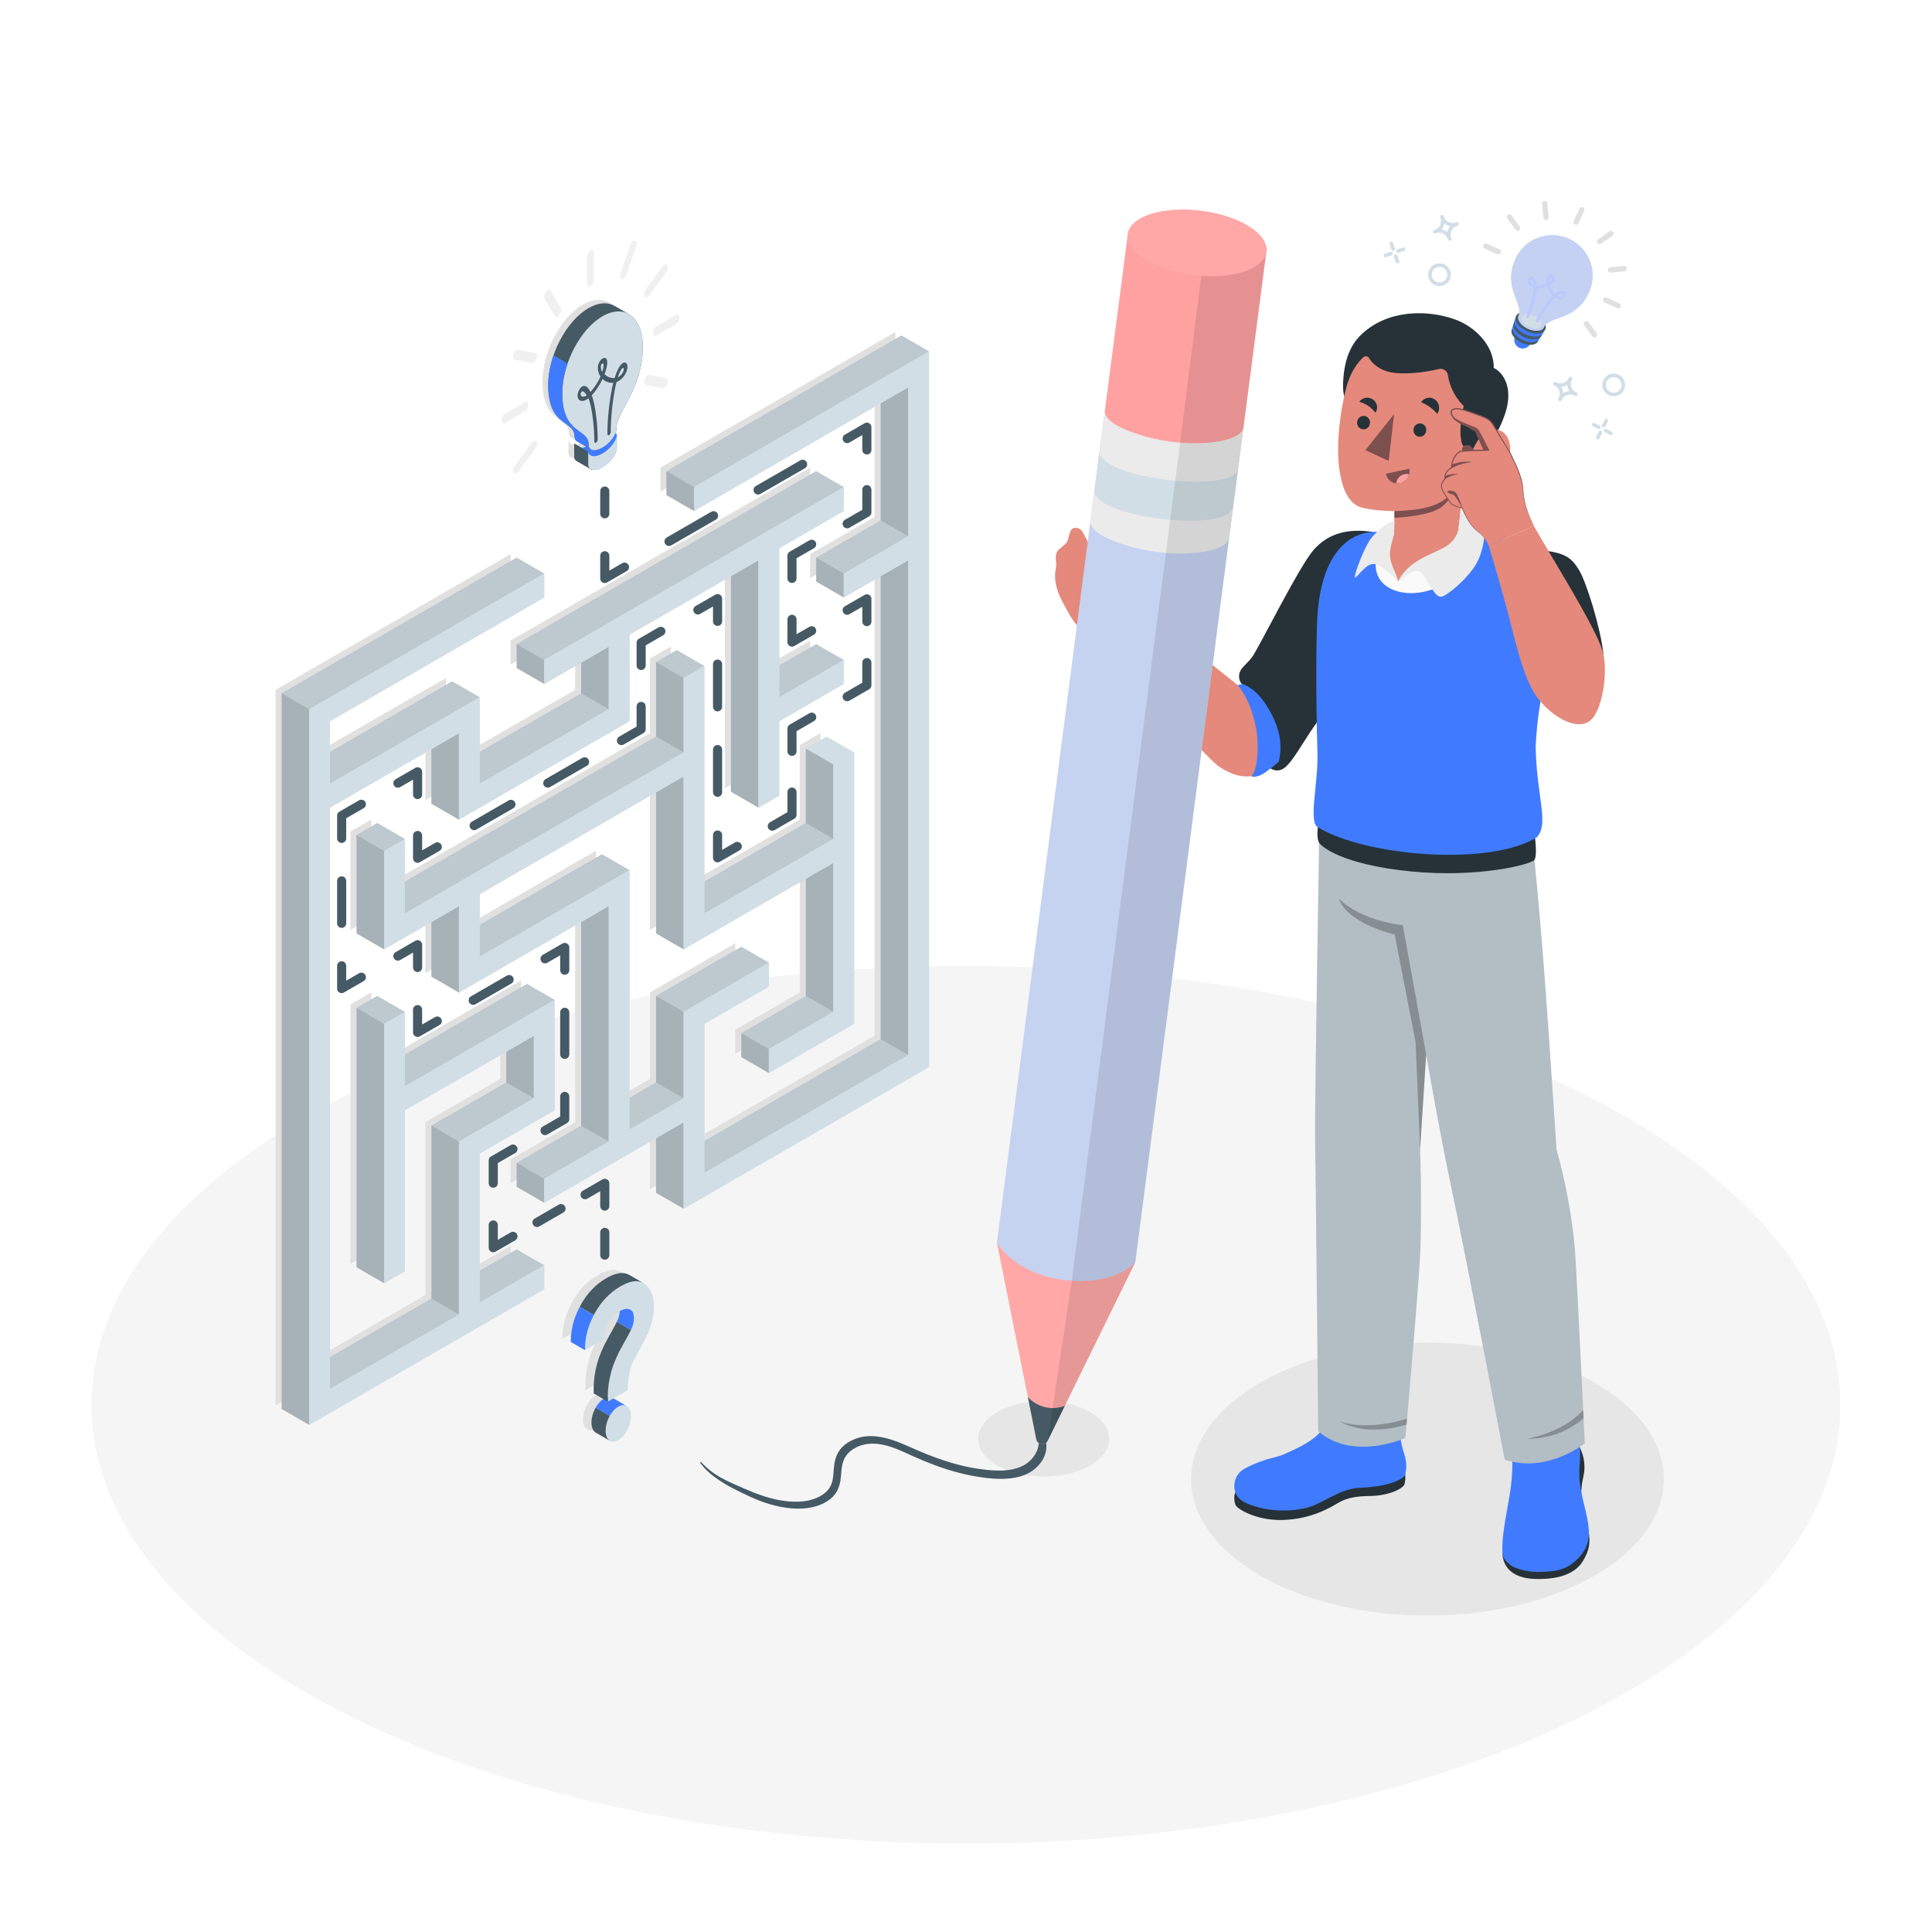 <?xml version="1.0" encoding="utf-8"?>
<!-- Generator: Adobe Illustrator 27.5.0, SVG Export Plug-In . SVG Version: 6.00 Build 0)  -->
<svg version="1.1" xmlns="http://www.w3.org/2000/svg" xmlns:xlink="http://www.w3.org/1999/xlink" x="0px" y="0px"
	 viewBox="0 0 500 500" style="enable-background:new 0 0 500 500;" xml:space="preserve">
<g id="Floor">
	<path id="Floor_1_" style="fill:#F5F5F5;" d="M89.976,443.848C1.595,399.5,1.594,327.599,89.974,283.252
		c88.38-44.347,231.672-44.347,320.052,0c88.38,44.347,88.381,116.248,0.002,160.596
		C321.648,488.196,178.356,488.196,89.976,443.848z"/>
</g>
<g id="Shadows">
	<ellipse id="Shadow_12_" style="fill:#E6E6E6;" cx="369.429" cy="382.783" rx="61.172" ry="35.318"/>
	<path id="Shadow_37_" style="fill:#E6E6E6;" d="M282.095,365.437c6.623,3.824,6.623,10.023,0,13.847
		c-6.623,3.824-17.36,3.824-23.983,0c-6.623-3.824-6.623-10.023,0-13.847C264.734,361.613,275.472,361.613,282.095,365.437z"/>
	<g id="Shadow_3_">
		<polygon style="fill:#E0E0E0;" points="76.701,181.628 76.701,197.798 115.46,175.421 115.46,197.797 148.842,178.524 
			148.842,162.355 132.15,171.992 132.15,165.785 209.667,121.03 209.667,127.237 192.975,136.874 192.976,175.42 209.667,165.784 
			209.667,171.991 192.975,181.628 192.976,200.901 187.6,204.004 187.6,139.978 154.217,159.251 154.217,181.628 110.084,207.108 
			110.084,184.732 76.701,204.005 76.701,354.436 110.084,335.162 110.084,290.408 129.463,279.22 129.463,263.05 96.08,282.324 
			96.08,323.974 90.705,327.077 90.705,259.947 96.08,256.844 96.08,276.116 134.838,253.74 134.838,282.324 115.46,293.512 
			115.46,332.059 132.15,322.422 132.15,328.629 71.326,363.746 71.326,178.525 132.15,143.408 132.15,149.615 		"/>
		<polygon style="fill:#E0E0E0;" points="231.733,271.135 168.221,307.804 168.221,285.427 132.15,306.252 132.15,300.045 
			148.842,290.408 148.842,229.485 110.084,251.862 110.084,229.485 90.705,240.673 90.705,215.193 96.08,212.089 96.08,231.363 
			168.221,189.713 168.221,170.439 173.596,167.336 173.596,231.363 206.979,212.089 206.979,192.816 212.355,189.712 
			212.355,259.946 190.288,272.686 190.288,266.48 206.979,256.843 206.979,218.296 168.221,240.673 168.221,195.919 
			115.46,226.381 115.46,242.551 154.217,220.175 154.217,287.305 168.221,279.22 168.221,256.843 190.288,244.103 190.288,250.31 
			173.596,259.947 173.596,298.493 226.358,268.031 226.358,139.977 209.667,149.614 209.667,143.407 226.358,133.77 
			226.358,95.224 170.909,127.237 170.909,121.031 231.733,85.914 		"/>
	</g>
</g>
<g id="Labyrinth_1_">
	<g id="Labyrinth_2_">
		<g>
			<path style="fill:#d1dee6;" d="M133.708,144.308l-60.825,35.117l0,185.221l7.136,4.119l60.825-35.117v-6.207l-7.136-4.119
				l-9.555,5.517l0-30.308l19.378-11.188l0-28.584l-7.136-4.119l-31.622,18.257l0-11.034l-7.136-4.119l-5.375,3.104v67.13
				l7.136,4.119l5.375-3.103v-41.65l26.247-15.154l0,7.931l-19.379,11.188l0,44.754l-26.247,15.154V209.024l26.247-15.154v14.137
				l7.136,4.119l44.133-25.48l0-22.376l26.247-15.154l0,55.788l7.136,4.119l5.375-3.103l0-19.273l16.692-9.637l0-6.207l-7.136-4.119
				l-9.556,5.517l0-30.307l16.692-9.637v-6.207l-7.136-4.119l-77.517,44.754v6.207l7.136,4.119l9.556-5.517l0,7.931l-26.247,15.153
				l0-14.137l-7.136-4.119l-31.623,18.257v-7.931l55.449-32.014l0-6.207L133.708,144.308z"/>
			<path style="fill:#d1dee6;" d="M240.427,90.933l-7.136-4.119l-60.825,35.117l0,6.207l7.136,4.119l48.313-27.894v30.308
				l-16.691,9.637l0,6.207l7.136,4.119l9.555-5.517l0,119.816l-45.626,26.342l0-30.308l16.692-9.637l0-6.207l-7.136-4.119
				l-22.067,12.74l0,22.376l-6.868,3.965v-58.891l-7.136-4.119l-31.622,18.257v-7.931l45.626-26.342l0,36.515l7.136,4.119
				l31.623-18.257v30.308l-16.691,9.637v6.207l7.136,4.119l22.067-12.74v-70.234l-7.136-4.119l-5.375,3.103l0,19.273l-26.247,15.154
				l0-55.789l-7.136-4.119l-5.376,3.103v19.273l-65.005,37.531v-11.035l-7.136-4.119l-5.376,3.104v25.48l7.136,4.119l12.244-7.069
				l0,14.138l7.136,4.119l31.622-18.257l0,52.685l-16.692,9.637l0,6.207l7.136,4.119l28.935-16.705v14.138l7.136,4.119
				l63.512-36.669L240.427,90.933z"/>
		</g>
		<g style="opacity:0.1;">
			<polygon points="140.844,148.427 133.708,144.308 72.884,179.425 80.019,183.544 			"/>
			<polygon points="179.602,126.05 172.467,121.931 233.291,86.814 240.427,90.933 			"/>
			<polygon points="124.153,180.44 117.017,176.321 85.395,194.579 85.395,202.817 			"/>
			<polygon points="150.4,179.424 157.535,183.543 124.153,202.817 124.153,194.578 			"/>
			<polygon points="218.361,126.05 211.225,121.931 133.708,166.685 140.844,170.804 			"/>
			<polygon points="218.361,148.426 235.051,138.789 227.916,134.671 211.225,144.307 			"/>
			<polygon points="218.361,170.803 211.225,166.684 201.697,172.153 201.669,180.44 			"/>
			<polygon points="176.914,175.458 169.779,171.339 175.154,168.236 182.29,172.355 			"/>
			<polygon points="169.779,190.613 104.774,228.143 104.774,236.382 176.914,194.732 			"/>
			<polygon points="104.774,217.109 99.399,220.212 92.263,216.093 97.638,212.99 			"/>
			<polygon points="99.399,264.966 104.774,261.863 97.638,257.744 92.263,260.847 			"/>
			<polygon points="118.778,340.181 111.642,336.062 85.395,351.216 85.395,359.455 			"/>
			<polygon points="140.844,327.441 133.708,323.322 124.153,328.839 124.153,337.078 			"/>
			<polygon points="131.021,280.121 138.156,284.239 118.778,295.428 111.642,291.309 			"/>
			<polygon points="143.532,258.759 104.774,281.136 104.774,272.897 136.396,254.64 			"/>
			<polygon points="124.153,247.571 162.911,225.194 155.775,221.075 124.153,239.332 			"/>
			<polygon points="133.708,300.945 150.4,291.309 157.535,295.428 140.844,305.064 			"/>
			<polygon points="169.779,280.12 176.915,284.239 162.911,292.324 162.911,284.085 			"/>
			<polygon points="169.779,257.744 191.846,245.003 198.981,249.122 176.914,261.862 			"/>
			<polygon points="182.29,303.513 235.051,273.051 227.916,268.932 182.29,295.274 			"/>
			<polygon points="215.673,261.862 198.981,271.499 191.846,267.38 208.537,257.743 			"/>
			<polygon points="215.673,217.108 182.29,236.382 182.29,228.143 208.537,212.989 			"/>
		</g>
		<g style="opacity:0.2;">
			<polygon points="80.019,368.765 80.019,183.544 72.884,179.425 72.884,364.646 			"/>
			<polygon points="179.602,132.257 179.602,126.05 172.467,121.931 172.467,128.138 			"/>
			<polygon points="157.535,183.543 157.535,167.374 150.4,171.494 150.4,179.424 			"/>
			<polygon points="140.844,177.011 140.844,170.804 133.708,166.685 133.708,172.892 			"/>
			<polygon points="235.051,138.789 227.916,134.671 227.916,104.363 235.051,100.243 			"/>
			<polygon points="218.36,154.633 218.361,148.426 211.225,144.307 211.225,150.514 			"/>
			<polygon points="196.294,209.024 189.158,204.905 189.158,149.117 196.294,144.997 			"/>
			<polygon points="176.914,194.732 176.914,175.458 169.779,171.339 169.779,190.613 			"/>
			<polygon points="99.398,245.693 99.399,220.212 92.263,216.093 92.263,241.574 			"/>
			<polygon points="176.915,200.939 169.779,205.058 169.779,241.573 176.914,245.692 			"/>
			<polygon points="118.778,212.127 118.778,189.751 111.642,193.871 111.642,208.008 			"/>
			<polygon points="99.398,332.096 99.399,264.966 92.263,260.847 92.263,327.977 			"/>
			<polygon points="118.778,340.181 118.778,295.428 111.642,291.309 111.642,336.062 			"/>
			<polygon points="138.156,284.239 138.156,268.069 131.021,272.189 131.021,280.121 			"/>
			<polygon points="118.778,256.881 118.778,234.504 111.642,238.624 111.642,252.762 			"/>
			<polygon points="150.399,238.624 157.535,234.504 157.535,295.428 150.4,291.309 			"/>
			<polygon points="140.844,311.271 133.708,307.152 133.708,300.945 140.844,305.064 			"/>
			<polygon points="176.915,284.239 176.914,261.862 169.779,257.744 169.779,280.12 			"/>
			<polygon points="176.914,312.823 176.914,290.446 169.779,294.566 169.779,308.704 			"/>
			<polygon points="235.051,273.051 235.051,144.996 227.916,149.116 227.916,268.932 			"/>
			<polygon points="198.981,277.706 198.981,271.499 191.846,267.38 191.846,273.587 			"/>
			<polygon points="215.673,261.862 215.673,223.315 208.537,227.435 208.537,257.743 			"/>
			<polygon points="215.673,217.108 215.673,197.835 208.537,193.716 208.537,212.989 			"/>
		</g>
		<g>
			<polygon style="fill:#d1dee6;" points="85.395,186.648 85.395,202.817 124.153,180.44 124.153,202.817 157.535,183.543 
				157.535,167.374 140.844,177.011 140.844,170.804 218.361,126.05 218.361,132.257 201.669,141.894 201.669,180.44 
				218.361,170.803 218.361,177.01 201.669,186.647 201.669,205.92 196.294,209.024 196.294,144.997 162.911,164.271 
				162.911,186.647 118.778,212.127 118.778,189.751 85.395,209.024 85.395,359.455 118.778,340.181 118.778,295.428 
				138.156,284.239 138.156,268.069 104.774,287.343 104.774,328.993 99.398,332.096 99.399,264.966 104.774,261.863 
				104.774,281.136 143.532,258.759 143.532,287.343 124.153,298.531 124.153,337.078 140.844,327.441 140.844,333.648 
				80.019,368.765 80.019,183.544 140.844,148.427 140.844,154.634 			"/>
			<polygon style="fill:#d1dee6;" points="240.427,276.154 176.914,312.823 176.914,290.446 140.844,311.271 140.844,305.064 
				157.535,295.428 157.535,234.504 118.778,256.881 118.778,234.504 99.398,245.693 99.399,220.212 104.774,217.109 
				104.774,236.382 176.914,194.732 176.914,175.458 182.29,172.355 182.29,236.382 215.673,217.108 215.673,197.835 
				221.048,194.732 221.048,264.965 198.981,277.706 198.981,271.499 215.673,261.862 215.673,223.315 176.914,245.692 
				176.915,200.939 124.153,231.401 124.153,247.571 162.911,225.194 162.911,292.324 176.915,284.239 176.914,261.862 
				198.981,249.122 198.981,255.329 182.29,264.966 182.29,303.513 235.051,273.051 235.051,144.996 218.36,154.633 
				218.361,148.426 235.051,138.789 235.051,100.243 179.602,132.257 179.602,126.05 240.427,90.933 			"/>
		</g>
	</g>
</g>
<g id="Line_1_">
	<g id="Line">
		<g>
			
				<line style="fill:none;stroke:#455A64;stroke-width:2.356;stroke-linecap:round;stroke-linejoin:round;" x1="156.517" y1="324.822" x2="156.517" y2="318.933"/>
			<polyline style="fill:none;stroke:#455A64;stroke-width:2.356;stroke-linecap:round;stroke-linejoin:round;" points="
				156.517,312.133 156.517,306.244 151.417,309.189 			"/>
			
				<line style="fill:none;stroke:#455A64;stroke-width:2.356;stroke-linecap:round;stroke-linejoin:round;stroke-dasharray:7.184,7.184;" x1="145.196" y1="312.781" x2="135.864" y2="318.168"/>
			<polyline style="fill:none;stroke:#455A64;stroke-width:2.356;stroke-linecap:round;stroke-linejoin:round;" points="
				132.754,319.964 127.653,322.909 127.653,317.02 			"/>
			<polyline style="fill:none;stroke:#455A64;stroke-width:2.356;stroke-linecap:round;stroke-linejoin:round;" points="
				127.653,306.206 127.653,300.316 132.754,297.372 			"/>
			<polyline style="fill:none;stroke:#455A64;stroke-width:2.356;stroke-linecap:round;stroke-linejoin:round;" points="
				141.053,292.58 146.153,289.635 146.153,283.746 			"/>
			
				<line style="fill:none;stroke:#455A64;stroke-width:2.356;stroke-linecap:round;stroke-linejoin:round;stroke-dasharray:10.887,10.887;" x1="146.153" y1="272.859" x2="146.153" y2="256.53"/>
			<polyline style="fill:none;stroke:#455A64;stroke-width:2.356;stroke-linecap:round;stroke-linejoin:round;" points="
				146.153,251.086 146.153,245.197 141.053,248.142 			"/>
			
				<line style="fill:none;stroke:#455A64;stroke-width:2.356;stroke-linecap:round;stroke-linejoin:round;stroke-dasharray:10.732,10.732;" x1="131.759" y1="253.508" x2="117.817" y2="261.557"/>
			<polyline style="fill:none;stroke:#455A64;stroke-width:2.356;stroke-linecap:round;stroke-linejoin:round;" points="
				113.17,264.24 108.07,267.184 108.07,261.295 			"/>
			<polyline style="fill:none;stroke:#455A64;stroke-width:2.356;stroke-linecap:round;stroke-linejoin:round;" points="
				108.07,250.382 108.07,244.492 102.97,247.437 			"/>
			<polyline style="fill:none;stroke:#455A64;stroke-width:2.356;stroke-linecap:round;stroke-linejoin:round;" points="
				93.521,252.892 88.421,255.836 88.421,249.947 			"/>
			
				<line style="fill:none;stroke:#455A64;stroke-width:2.356;stroke-linecap:round;stroke-linejoin:round;stroke-dasharray:10.992,10.992;" x1="88.421" y1="238.955" x2="88.421" y2="222.468"/>
			<polyline style="fill:none;stroke:#455A64;stroke-width:2.356;stroke-linecap:round;stroke-linejoin:round;" points="
				88.421,216.972 88.421,211.083 93.522,208.138 			"/>
			<polyline style="fill:none;stroke:#455A64;stroke-width:2.356;stroke-linecap:round;stroke-linejoin:round;" points="
				102.97,202.683 108.07,199.739 108.07,205.628 			"/>
			<polyline style="fill:none;stroke:#455A64;stroke-width:2.356;stroke-linecap:round;stroke-linejoin:round;" points="
				108.07,216.226 108.07,222.115 113.17,219.171 			"/>
			
				<line style="fill:none;stroke:#455A64;stroke-width:2.356;stroke-linecap:round;stroke-linejoin:round;stroke-dasharray:11.006,11.006;" x1="122.702" y1="213.668" x2="156.063" y2="194.407"/>
			<polyline style="fill:none;stroke:#455A64;stroke-width:2.356;stroke-linecap:round;stroke-linejoin:round;" points="
				160.828,191.655 165.929,188.711 165.929,182.821 			"/>
			<polyline style="fill:none;stroke:#455A64;stroke-width:2.356;stroke-linecap:round;stroke-linejoin:round;" points="
				165.929,172.223 165.929,166.334 171.029,163.389 			"/>
			<polyline style="fill:none;stroke:#455A64;stroke-width:2.356;stroke-linecap:round;stroke-linejoin:round;" points="
				180.604,157.861 185.704,154.916 185.704,160.806 			"/>
			
				<line style="fill:none;stroke:#455A64;stroke-width:2.356;stroke-linecap:round;stroke-linejoin:round;stroke-dasharray:11.06,11.06;" x1="185.704" y1="171.866" x2="185.704" y2="210.575"/>
			<polyline style="fill:none;stroke:#455A64;stroke-width:2.356;stroke-linecap:round;stroke-linejoin:round;" points="
				185.704,216.104 185.704,221.994 190.805,219.049 			"/>
			<polyline style="fill:none;stroke:#455A64;stroke-width:2.356;stroke-linecap:round;stroke-linejoin:round;" points="
				199.865,213.818 204.965,210.874 204.965,204.984 			"/>
			<polyline style="fill:none;stroke:#455A64;stroke-width:2.356;stroke-linecap:round;stroke-linejoin:round;" points="
				204.965,194.439 204.965,188.55 210.065,185.605 			"/>
			<polyline style="fill:none;stroke:#455A64;stroke-width:2.356;stroke-linecap:round;stroke-linejoin:round;" points="
				219.244,180.306 224.344,177.361 224.344,171.472 			"/>
			<polyline style="fill:none;stroke:#455A64;stroke-width:2.356;stroke-linecap:round;stroke-linejoin:round;" points="
				224.344,160.874 224.344,154.984 219.244,157.929 			"/>
			<polyline style="fill:none;stroke:#455A64;stroke-width:2.356;stroke-linecap:round;stroke-linejoin:round;" points="
				210.065,163.228 204.965,166.173 204.965,160.284 			"/>
			<polyline style="fill:none;stroke:#455A64;stroke-width:2.356;stroke-linecap:round;stroke-linejoin:round;" points="
				204.965,149.686 204.965,143.796 210.065,140.852 			"/>
			<polyline style="fill:none;stroke:#455A64;stroke-width:2.356;stroke-linecap:round;stroke-linejoin:round;" points="
				219.244,135.552 224.344,132.608 224.344,126.718 			"/>
			<polyline style="fill:none;stroke:#455A64;stroke-width:2.356;stroke-linecap:round;stroke-linejoin:round;" points="
				224.344,116.445 224.344,110.556 219.244,113.501 			"/>
			
				<line style="fill:none;stroke:#455A64;stroke-width:2.356;stroke-linecap:round;stroke-linejoin:round;stroke-dasharray:13.308,13.308;" x1="207.719" y1="120.155" x2="167.38" y2="143.444"/>
			<polyline style="fill:none;stroke:#455A64;stroke-width:2.356;stroke-linecap:round;stroke-linejoin:round;" points="
				161.618,146.771 156.517,149.716 156.517,143.826 			"/>
			
				<line style="fill:none;stroke:#455A64;stroke-width:2.356;stroke-linecap:round;stroke-linejoin:round;" x1="156.517" y1="132.974" x2="156.516" y2="127.085"/>
		</g>
	</g>
</g>
<g id="Icons">
	<g id="Idea_icon">
		<g>
			<path id="XMLID_402_" style="fill:#E0E0E0;" d="M150.819,78.845c-5.754,3.322-10.418,12.234-10.418,19.906
				c0,11.028,6.824,8.919,6.824,13.364c0,0.708,0.351,1.214,1.053,1.349c1.404,0.27,3.68-1.044,5.083-2.935
				c0.702-0.945,1.053-1.856,1.053-2.564l0,0c0-4.445,6.824-10.215,6.824-21.243C161.238,79.049,156.574,75.523,150.819,78.845z
				 M156.842,93.554c-0.496,1-1.348,1.915-2.397,2.323c-0.226,0.861-0.445,1.874-0.641,3.046c-0.92,5.52-0.864,9.815-0.863,9.857
				c0.005,0.314-0.184,0.685-0.421,0.829c-0.003,0.002-0.006,0.003-0.009,0.005c-0.234,0.135-0.425-0.003-0.43-0.313
				c-0.003-0.181-0.059-4.489,0.888-10.17c0.184-1.101,0.397-2.125,0.631-3.05c-0.353,0.036-0.721,0.013-1.1-0.082
				c-0.676-0.167-1.237-0.495-1.681-0.916c-0.443,0.932-1.005,1.908-1.681,2.856c-0.379,0.532-0.747,0.98-1.1,1.352
				c0.235,0.654,0.448,1.431,0.631,2.321c0.947,4.587,0.892,8.959,0.889,9.143c-0.005,0.32-0.191,0.65-0.439,0.815
				c-0.237,0.13-0.426-0.023-0.421-0.343c0.001-0.043,0.055-4.409-0.864-8.86c-0.196-0.945-0.415-1.705-0.641-2.305
				c-1.051,0.806-1.902,0.873-2.397,0.446c-0.496-0.426-0.57-1.334-0.185-2.26c0.292-0.702,0.715-1.187,1.17-1.329
				c0.678-0.212,1.338,0.335,1.905,1.522c0.315-0.323,0.65-0.725,0.999-1.214c0.676-0.95,1.208-1.899,1.604-2.767
				c-0.587-0.865-0.804-1.931-0.627-2.86c0.152-0.801,0.585-1.477,1.156-1.807c0.572-0.33,1.004-0.153,1.156,0.473
				c0.177,0.724-0.041,2.041-0.627,3.584c0.396,0.411,0.928,0.745,1.605,0.915c0.349,0.086,0.684,0.101,0.999,0.061
				c0.567-1.84,1.227-3.151,1.905-3.722c0.452-0.374,0.878-0.386,1.17-0.021C157.411,91.562,157.338,92.555,156.842,93.554z"/>
			<path id="XMLID_396_" style="fill:#E0E0E0;" d="M154.527,109.358v3.535c0,0.726-0.361,1.669-1.089,2.646
				c-1.442,1.945-3.796,3.304-5.238,3.025c-0.756-0.138-1.11-0.707-1.074-1.491v-3.176c0.085,0.592,0.445,1.006,1.074,1.133
				c1.442,0.28,3.796-1.079,5.238-3.024C154.167,111.027,154.527,110.093,154.527,109.358z"/>
		</g>
		<g>
			<g id="XMLID_9181_">
				<path style="fill:#407bff;" d="M156.003,110.256c0,0.735-0.361,1.669-1.089,2.646c-1.177,1.587-2.961,2.784-4.361,3.019
					l-1.952-1.127v3.176c-0.026,0.588,0.166,1.055,0.583,1.31c0.139,0.085,3.235,1.875,3.68,2.124
					c0.13,0.073,0.281,0.126,0.452,0.158c1.442,0.28,3.796-1.08,5.238-3.025c0.728-0.976,1.089-1.92,1.089-2.646v-3.535
					L156.003,110.256z"/>
				<path style="fill:#455A64;" d="M149.183,119.28c0.139,0.085,3.235,1.875,3.68,2.124c0.13,0.073,0.281,0.126,0.452,0.158
					c0.148,0.029,0.31,0.029,0.475,0.025l-1.549-1.516v-3.176l-1.687-0.974c0,0-0.001,0-0.001,0l-1.952-1.127v3.176
					C148.574,118.558,148.767,119.025,149.183,119.28z"/>
				<g id="XMLID_9195_">
					<path style="fill:#455A64;" d="M159.108,79.195c-1.826-1.055-4.208-0.957-6.814,0.548
						c-5.754,3.322-10.419,12.234-10.419,19.906c0,11.028,6.824,8.919,6.824,13.364c0,0.529,0.196,0.944,0.586,1.177
						c0.133,0.079,3.251,1.872,3.646,2.104c0.132,0.077,0.285,0.134,0.46,0.168c1.404,0.27,3.68-1.044,5.083-2.935
						c0.702-0.945,1.053-1.856,1.053-2.564c0-4.445,6.824-10.215,6.824-21.243c0-4.194-1.395-7.147-3.6-8.421
						C162.143,80.946,159.721,79.549,159.108,79.195z"/>
				</g>
			</g>
			<g id="XMLID_361_">
				<g id="XMLID_376_">
					<path id="XMLID_9196_" style="fill:#d1dee6;" d="M161.052,95.284c-0.286,0.24-0.729,1.026-1.187,2.412
						c0.609-0.306,1.098-0.848,1.375-1.406c0.081-0.164,0.33-0.718,0.12-0.98C161.24,95.159,161.139,95.21,161.052,95.284z"/>
					<path id="XMLID_9197_" style="fill:#d1dee6;" d="M155.848,94.091c-0.218,0.126-0.289,0.29-0.329,0.498
						c-0.091,0.477,0.013,1.102,0.329,1.688c0.315-0.95,0.42-1.696,0.329-2.068C156.137,94.047,156.066,93.965,155.848,94.091z"/>
					<path id="XMLID_9198_" style="fill:#d1dee6;" d="M150.644,101.292c-0.02,0.006-0.04,0.014-0.062,0.027
						c-0.073,0.042-0.154,0.132-0.247,0.356c-0.209,0.504,0.039,0.77,0.12,0.841c0.276,0.238,0.762,0.219,1.375-0.183
						C151.373,101.476,150.93,101.203,150.644,101.292z"/>
					<path id="XMLID_9201_" style="fill:#d1dee6;" d="M155.935,81.844c-5.754,3.322-10.419,12.234-10.419,19.906
						c0,11.028,6.824,8.919,6.824,13.364c0,0.708,0.351,1.214,1.053,1.349c1.404,0.27,3.68-1.044,5.083-2.935
						c0.702-0.945,1.053-1.856,1.053-2.564l0,0c0-4.445,6.824-10.215,6.824-21.243C166.353,82.048,161.689,78.522,155.935,81.844z
						 M161.957,96.553c-0.496,1-1.348,1.915-2.398,2.323c-0.226,0.861-0.445,1.874-0.641,3.046c-0.92,5.52-0.864,9.815-0.863,9.857
						c0.005,0.314-0.184,0.685-0.421,0.829c-0.003,0.002-0.006,0.003-0.009,0.005c-0.234,0.135-0.425-0.003-0.43-0.313
						c-0.003-0.181-0.059-4.489,0.889-10.17c0.184-1.101,0.396-2.125,0.631-3.05c-0.353,0.036-0.721,0.013-1.1-0.082
						c-0.676-0.167-1.238-0.495-1.68-0.916c-0.443,0.932-1.005,1.908-1.681,2.856c-0.379,0.532-0.747,0.98-1.1,1.352
						c0.235,0.654,0.448,1.431,0.631,2.321c0.947,4.587,0.892,8.959,0.889,9.144c-0.005,0.32-0.191,0.65-0.439,0.815
						c-0.237,0.13-0.426-0.023-0.421-0.343c0.001-0.043,0.055-4.409-0.864-8.86c-0.196-0.945-0.415-1.705-0.641-2.305
						c-1.051,0.806-1.902,0.873-2.397,0.446c-0.496-0.426-0.57-1.334-0.185-2.26c0.292-0.702,0.715-1.187,1.17-1.329
						c0.678-0.212,1.338,0.335,1.905,1.522c0.315-0.323,0.65-0.725,0.999-1.214c0.676-0.95,1.209-1.899,1.605-2.767
						c-0.587-0.865-0.804-1.931-0.627-2.86c0.153-0.801,0.585-1.477,1.156-1.807c0.572-0.33,1.004-0.153,1.156,0.473
						c0.176,0.725-0.041,2.041-0.627,3.584c0.396,0.411,0.928,0.745,1.605,0.915c0.349,0.086,0.684,0.101,0.999,0.061
						c0.567-1.84,1.227-3.151,1.905-3.722c0.452-0.374,0.878-0.386,1.17-0.021C162.527,94.561,162.453,95.554,161.957,96.553z"/>
				</g>
				<path id="XMLID_9136_" style="fill:#d1dee6;" d="M159.643,112.357v3.535c0,0.726-0.361,1.669-1.089,2.646
					c-1.442,1.945-3.796,3.304-5.238,3.025c-0.756-0.138-1.11-0.707-1.074-1.491v-3.176c0.085,0.592,0.445,1.006,1.074,1.133
					c1.442,0.28,3.796-1.079,5.238-3.024C159.282,114.026,159.643,113.092,159.643,112.357z"/>
			</g>
			<path style="fill:#407bff;" d="M152.888,116.263c-0.541-0.316-3.478-1.995-3.597-2.073c-0.394-0.232-0.59-0.646-0.59-1.18
				c0-4.441-6.822-2.333-6.822-13.364c0-2.501,0.506-5.136,1.377-7.673c1.258,0.731,2.888,1.672,3.633,2.101
				c-0.871,2.529-1.37,5.171-1.37,7.673c0,11.031,6.822,8.923,6.822,13.364C152.34,115.623,152.522,116.024,152.888,116.263z"/>
			<path style="fill:#407bff;" d="M153.394,116.46c-0.176-0.028-0.33-0.091-0.464-0.169
				C153.063,116.368,153.218,116.424,153.394,116.46z"/>
		</g>
		<g>
			<path id="XMLID_9174_" style="fill:#F0F0F0;" d="M152.832,73.982c-0.49,0.283-0.887-0.017-0.887-0.67v-6.814
				c0-0.654,0.397-1.412,0.887-1.695c0.49-0.283,0.887,0.017,0.887,0.671v6.814C153.719,72.942,153.322,73.7,152.832,73.982z"/>
			<path id="XMLID_9172_" style="fill:#F0F0F0;" d="M144.767,81.52c-0.424,0.572-0.967,0.691-1.212,0.267L141,77.361
				c-0.245-0.424-0.1-1.232,0.325-1.803c0.424-0.571,0.967-0.691,1.212-0.267l2.555,4.426
				C145.337,80.142,145.191,80.949,144.767,81.52z"/>
			<path id="XMLID_9170_" style="fill:#F0F0F0;" d="M138.863,92.8c-0.245,0.707-0.787,1.214-1.212,1.132l-4.426-0.852
				c-0.425-0.082-0.57-0.721-0.325-1.428c0.245-0.707,0.787-1.214,1.212-1.133l4.426,0.852
				C138.963,91.454,139.108,92.093,138.863,92.8z"/>
			<path id="XMLID_9168_" style="fill:#F0F0F0;" d="M136.702,104.801c0,0.653-0.397,1.412-0.887,1.695l-5.111,2.951
				c-0.49,0.283-0.887-0.018-0.887-0.671c0-0.653,0.397-1.412,0.887-1.695l5.111-2.95
				C136.305,103.847,136.702,104.148,136.702,104.801z"/>
			<path id="XMLID_9153_" style="fill:#F0F0F0;" d="M138.863,114.306c0.245,0.424,0.1,1.231-0.325,1.803l-4.426,5.962
				c-0.425,0.572-0.967,0.691-1.212,0.267c-0.245-0.424-0.1-1.231,0.325-1.803l4.426-5.962
				C138.076,114.001,138.618,113.882,138.863,114.306z"/>
			<path id="XMLID_9151_" style="fill:#F0F0F0;" d="M166.801,98.177c0.245-0.707,0.787-1.214,1.212-1.133l4.426,0.852
				c0.424,0.082,0.57,0.721,0.325,1.428c-0.245,0.707-0.787,1.214-1.212,1.132l-4.426-0.852
				C166.701,99.523,166.556,98.884,166.801,98.177z"/>
			<path id="XMLID_9149_" style="fill:#F0F0F0;" d="M168.961,86.176c0-0.653,0.397-1.412,0.887-1.695l5.111-2.95
				c0.49-0.283,0.887,0.017,0.887,0.671c0,0.653-0.397,1.412-0.887,1.695l-5.111,2.95C169.358,87.13,168.961,86.83,168.961,86.176z"
				/>
			<path id="XMLID_9147_" style="fill:#F0F0F0;" d="M166.801,76.671c-0.245-0.424-0.1-1.231,0.325-1.803l4.426-5.962
				c0.425-0.572,0.967-0.691,1.212-0.267s0.1,1.231-0.325,1.803l-4.426,5.962C167.588,76.976,167.046,77.095,166.801,76.671z"/>
			<path id="XMLID_9145_" style="fill:#F0F0F0;" d="M160.897,72.208c-0.424-0.082-0.57-0.721-0.325-1.428l2.556-7.377
				c0.245-0.708,0.788-1.214,1.212-1.133s0.57,0.72,0.325,1.428l-2.555,7.377C161.863,71.783,161.321,72.289,160.897,72.208z"/>
		</g>
	</g>
	<g id="Question_Icon_2_">
		<g>
			<path style="fill:#E0E0E0;" d="M154.128,361.153c0.921-0.532,1.707-0.565,2.357-0.099c0.65,0.467,0.975,1.297,0.975,2.491
				c0,1.195-0.322,2.403-0.965,3.624c-0.644,1.221-1.42,2.094-2.328,2.619c-0.909,0.525-1.682,0.546-2.319,0.064
				s-0.956-1.32-0.956-2.515c0-1.194,0.315-2.394,0.947-3.6C152.469,362.532,153.232,361.67,154.128,361.153z"/>
			<path style="fill:#E0E0E0;" d="M150.513,343.63l-4.959,2.863c-0.025-3.225,0.807-6.384,2.499-9.475
				c1.691-3.091,3.918-5.435,6.682-7.031c1.779-1.027,3.294-1.464,4.543-1.31c1.249,0.154,2.249,0.838,3,2.054
				c0.751,1.216,1.126,2.732,1.126,4.549c0,0.993-0.12,2.038-0.36,3.135c-0.24,1.098-0.618,2.3-1.136,3.609
				c-0.303,0.764-1.029,2.176-2.177,4.235c-1.098,1.963-1.786,3.299-2.063,4.005c-0.278,0.707-0.511,1.57-0.7,2.587
				c-0.189,1.018-0.309,2.349-0.36,3.993l-5.13,2.962l-0.019-1.125c0-2.254,0.309-4.481,0.927-6.681
				c0.618-2.199,1.621-4.507,3.01-6.924c1.337-2.337,2.145-3.88,2.423-4.629c0.277-0.749,0.416-1.519,0.416-2.31
				c0-1.077-0.338-1.794-1.013-2.154c-0.675-0.359-1.581-0.211-2.716,0.445c-1.161,0.67-2.114,1.677-2.858,3.019
				C150.904,340.789,150.526,342.184,150.513,343.63z"/>
		</g>
		<g>
			<g>
				<path style="fill:#d1dee6;" d="M159.963,364.082c0.921-0.532,1.707-0.565,2.357-0.099c0.65,0.466,0.975,1.297,0.975,2.491
					c0,1.195-0.322,2.403-0.965,3.624c-0.644,1.221-1.42,2.094-2.328,2.619c-0.909,0.525-1.682,0.546-2.319,0.064
					c-0.637-0.481-0.956-1.32-0.956-2.515c0-1.194,0.315-2.394,0.946-3.6C158.304,365.46,159.067,364.599,159.963,364.082z"/>
				<path style="fill:#455A64;" d="M157.904,372.907c-0.005-0.002-0.011-0.004-0.016-0.007c-0.067-0.038-3.061-1.773-3.658-2.112
					c-0.068-0.038-0.135-0.083-0.202-0.132c-0.637-0.482-0.956-1.32-0.956-2.514c0-1.196,0.316-2.395,0.947-3.6
					c0.043-0.085,0.088-0.168,0.135-0.247l3.663,2.116c-0.045,0.079-0.09,0.162-0.133,0.245c-0.631,1.207-0.947,2.406-0.947,3.6
					c0,1.196,0.317,2.033,0.956,2.514C157.761,372.823,157.832,372.868,157.904,372.907z"/>
				<path style="fill:#407bff;" d="M162.184,363.88c-0.62-0.364-1.358-0.301-2.211,0.191c-0.833,0.482-1.553,1.263-2.155,2.339
					l-3.663-2.116c0.566-1.012,1.236-1.757,2.006-2.242c0.049-0.031,0.099-0.067,0.15-0.096c0.352-0.204,0.684-0.33,0.996-0.386
					c0.44-0.081,0.841-0.022,1.203,0.186c0.009,0.004,0.099,0.058,0.245,0.142c0.736,0.424,2.9,1.676,3.414,1.97
					C162.173,363.872,162.179,363.876,162.184,363.88z"/>
			</g>
			<g>
				<path style="fill:#d1dee6;" d="M156.348,346.559l-4.959,2.863c-0.025-3.225,0.807-6.384,2.499-9.475
					c1.691-3.091,3.918-5.435,6.682-7.031c1.779-1.027,3.294-1.464,4.543-1.31c1.249,0.154,2.249,0.838,3,2.054
					c0.751,1.216,1.126,2.732,1.126,4.549c0,0.993-0.12,2.038-0.36,3.135c-0.24,1.098-0.618,2.3-1.136,3.609
					c-0.303,0.764-1.029,2.176-2.177,4.235c-1.098,1.963-1.786,3.299-2.063,4.005c-0.278,0.707-0.511,1.57-0.7,2.587
					c-0.189,1.018-0.309,2.349-0.36,3.993l-5.13,2.962l-0.019-1.125c0-2.254,0.309-4.481,0.927-6.681
					c0.618-2.199,1.621-4.507,3.01-6.924c1.337-2.337,2.145-3.88,2.423-4.629c0.277-0.749,0.416-1.519,0.416-2.31
					c0-1.077-0.338-1.794-1.013-2.154c-0.675-0.359-1.581-0.211-2.716,0.445c-1.161,0.67-2.114,1.677-2.858,3.018
					C156.739,343.718,156.36,345.112,156.348,346.559z"/>
				<path style="fill:#455A64;" d="M166.526,332.065c-0.429-0.24-0.9-0.395-1.414-0.46c-1.248-0.153-2.763,0.283-4.542,1.311
					c-2.763,1.595-4.991,3.939-6.683,7.031c-0.07,0.128-0.139,0.258-0.206,0.386l-3.663-2.116c0.067-0.128,0.135-0.258,0.206-0.386
					c1.69-3.092,3.918-5.435,6.681-7.031c1.78-1.026,3.294-1.463,4.544-1.31c0.536,0.067,1.026,0.229,1.472,0.492
					C163.51,330.332,166.096,331.822,166.526,332.065z"/>
				<path style="fill:#455A64;" d="M163.295,344.192c-0.413,0.86-1.102,2.13-2.064,3.813c-1.389,2.417-2.392,4.724-3.01,6.924
					c-0.615,2.19-0.924,4.407-0.927,6.65v0.029l0.02,1.126l-1.165-0.671l-2.5-1.443l-0.018-1.126c0-2.255,0.308-4.48,0.927-6.681
					c0.619-2.199,1.622-4.508,3.009-6.925c0.963-1.681,1.652-2.951,2.067-3.811L163.295,344.192z"/>
				<path style="fill:#407bff;" d="M153.681,340.334c-1.553,2.969-2.316,5.997-2.293,9.089l-3.663-2.116
					c-0.023-3.092,0.738-6.12,2.293-9.089L153.681,340.334z"/>
				<path style="fill:#407bff;" d="M164.071,341.066c0,0.79-0.139,1.56-0.417,2.309c-0.078,0.211-0.198,0.483-0.359,0.817
					l-3.662-2.114c0.161-0.334,0.28-0.606,0.357-0.817c0.233-0.63,0.366-1.273,0.404-1.934c1.111-0.63,1.999-0.768,2.664-0.415
					C163.733,339.271,164.071,339.989,164.071,341.066z"/>
			</g>
		</g>
	</g>
</g>
<g id="Character">
	<g id="Character_2_">
		<path id="Line_2_" style="fill:#455A64;" d="M181.249,378.634c1.045,1.429,2.311,2.618,3.742,3.654
			c1.491,1.08,3.033,2.049,4.675,2.884c3.174,1.614,6.397,3.23,9.839,4.191c3.436,0.96,7.186,1.477,10.711,0.698
			c1.724-0.381,3.366-1.063,4.743-2.181c1.48-1.201,2.243-2.84,2.543-4.697c0.289-1.784,0.168-3.668,0.875-5.364
			c0.54-1.295,1.571-2.303,2.771-2.998c2.963-1.715,6.449-1.387,9.573-0.319c1.881,0.643,3.679,1.509,5.489,2.324
			c1.861,0.838,3.745,1.625,5.659,2.335c3.983,1.478,8.099,2.617,12.313,3.195c3.722,0.51,7.795,0.715,11.326-0.79
			c2.92-1.245,5.477-4.239,5.291-7.561c-0.052-0.922-0.288-1.759-0.727-2.574c-0.184-0.342-0.55-0.684-0.97-0.617
			c-0.387,0.061-0.54,0.454-0.441,0.813c0.859,3.132-1.227,6.392-3.998,7.739c-3.269,1.588-7.083,1.322-10.587,0.88
			c-3.957-0.498-7.827-1.551-11.576-2.894c-1.836-0.658-3.646-1.388-5.433-2.168c-1.755-0.766-3.49-1.583-5.293-2.232
			c-3.259-1.172-6.811-1.857-10.171-0.67c-1.402,0.496-2.698,1.248-3.729,2.332c-1.162,1.222-1.731,2.763-1.968,4.408
			c-0.247,1.715-0.119,3.534-0.775,5.167c-0.599,1.492-1.878,2.548-3.293,3.24c-3.046,1.492-6.681,1.408-9.946,0.84
			c-3.335-0.58-6.435-1.789-9.525-3.128c-3.204-1.389-6.56-2.773-9.212-5.098c-0.606-0.532-1.192-1.077-1.732-1.677
			C181.299,378.224,181.17,378.527,181.249,378.634L181.249,378.634z"/>
		<g id="Bottom_1_">
			<g>
				<path style="fill:#263238;" d="M408.841,374.579c1.055,2.113,1.289,4.086,1.195,5.857c-0.095,1.771-1.158,4.059-0.676,8.058
					c0.483,3.998,1.389,5.249,1.814,8.072c0.425,2.822,0.089,4.815-1.559,7.501c-1.648,2.685-5.3,4.815-12.494,4.557
					c-5.817-0.209-8.163-3.191-8.291-6.616L408.841,374.579z"/>
				<path id="XMLID_51_" style="fill:#407bff;" d="M407.153,366.295c0.217,0.393,0.163,1.302,0.349,2.26
					c0.216,1.346,0.619,2.635,0.94,3.957c0.085,0.349,0.165,0.7,0.239,1.052c0.562,2.668-0.007,5.431,0.036,8.157
					c0.051,3.226,0.957,6.366,1.683,9.509c1.305,5.649,1.515,9.433-3.431,13.35c-2.607,2.065-5.461,2.139-8.768,2.226
					c-2.508,0.066-5.796-0.669-7.282-1.763c-2.119-1.56-2.093-2.871-2.109-3.374c-0.194-6.009,1.97-12.992,2.41-18.988
					c0.114-1.558,0.267-3.318,0.11-4.863c-0.202-1.988-0.895-3.957-1.112-5.968c-0.081-0.75-0.126-1.563,0.278-2.199
					c0.541-0.853,1.668-1.074,2.67-1.205c2.631-0.345,5.272-0.61,7.918-0.796c0.628-0.044,1.33-0.059,1.798,0.361
					c0.514,0.462,0.528,1.241,0.662,1.918c0.135,0.677,0.638,1.444,1.316,1.316c0.447-0.085,0.734-0.547,0.803-0.997
					c0.069-0.45,0.255-3.923,0.241-4.378C405.904,365.87,406.836,365.719,407.153,366.295z"/>
			</g>
			<g>
				<path id="XMLID_50_" style="fill:#263238;" d="M319.718,386.222c-0.421,0.795-0.37,2.32,0.051,3.303
					c0.421,0.983,5.343,4.027,12.155,3.845c6.812-0.183,11.589-2.731,14.249-4.341c2.66-1.61,5.369-1.821,8.742-1.877
					c3.372-0.056,7.311-1.267,8.461-2.803c0.773-1.937-0.034-4.54-0.034-4.54L319.718,386.222z"/>
				<path id="XMLID_49_" style="fill:#407bff;" d="M344.339,366.107c-0.283,0.466-0.482,0.994-0.708,1.495
					c-0.827,1.839-2.128,3.462-3.741,4.671c-2.26,1.694-4.962,2.916-7.521,4.056c-1.672,0.744-3.427,0.957-5.121,1.551
					c-1.843,0.646-3.837,1.387-5.511,2.419c-2.739,1.689-3.266,6.19-0.301,8.096c2.558,1.644,9.385,3.59,16.699,1.836
					c3.984-0.957,8.528-4.988,13.714-5.183c3.299-0.124,9.553-0.796,11.772-3.207c0.816-3.603-0.075-4.628-0.81-7.693
					c-0.413-1.725-0.582-3.499-0.619-5.269c-0.02-0.934,0.616-3.612-1.34-3.936l-0.201,2.005c0,0-0.368,0.68-2.404,1.039
					c-0.658,0.116-1.177,0.979-1.535,1.771c-0.276,0.609-0.564,1.387-1.232,1.373c-0.455-0.01-0.829-0.384-1.019-0.797
					c-0.191-0.413-0.247-0.874-0.38-1.309c-0.439-1.429-1.698-2.491-3.082-3.055c-1.173-0.478-2.377-0.565-3.612-0.757
					c-0.94-0.146-1.703-0.547-2.535,0.246C344.648,365.65,344.483,365.87,344.339,366.107z"/>
			</g>
			<g>
				<path id="XMLID_48_" style="fill:#d1dee6;" d="M396.083,212.181c2.513,24.593,3.52,36.278,6.742,85.337
					c0,0,4.063,13.626,4.92,28.202c0.7,11.906,2.391,47.802,2.391,47.802s-9.598,7.882-20.715,4.235c0,0-10.056-52.74-13.561-69.198
					c-3.363-15.795-6.768-35.65-6.768-35.65l-1.582,24.609c0,0,0.448,9.797,0.138,24.433c-0.166,7.832-3.938,50.185-3.938,50.185
					s-13.466,6.121-22.557-1.736c0,0-0.664-68.69-0.799-75.775c-0.155-8.077,1.24-89.381,1.24-89.381L396.083,212.181z"/>
				<path id="XMLID_47_" style="opacity:0.15;" d="M396.083,212.181c2.513,24.593,3.52,36.278,6.742,85.337
					c0,0,4.063,13.626,4.92,28.202c0.7,11.906,2.391,47.802,2.391,47.802s-9.598,7.882-20.715,4.235c0,0-10.056-52.74-13.561-69.198
					c-3.363-15.795-6.768-35.65-6.768-35.65l-1.582,24.609c0,0,0.448,9.797,0.138,24.433c-0.166,7.832-3.938,50.185-3.938,50.185
					s-13.466,6.121-22.557-1.736c0,0-0.664-68.69-0.799-75.775c-0.155-8.077,1.24-89.381,1.24-89.381L396.083,212.181z"/>
				<path style="opacity:0.25;" d="M369.093,272.909l-6.055-33.485c0,0-10.641-0.93-16.517-6.863c0,0,1.047,5.816,14.424,9.305
					l5.423,27.948l1.145,27.703L369.093,272.909z"/>
				<path style="opacity:0.25;" d="M409.829,367.038c-4.969,4.207-10.093,5.322-14.766,5.322c0,0,9.174-1.363,14.665-7.419
					L409.829,367.038z"/>
				<path style="opacity:0.25;" d="M364.151,367.145c0,0-9.378,3.275-17.305,0.772c0,0,6.116,4.111,17.173,0.734L364.151,367.145z"
					/>
			</g>
		</g>
		<g id="Arm_2_">
			<path style="fill:#e4897b;" d="M339.961,143.402c-3.935,5.633-15.864,27.882-18.934,34.465l-20.876-16.666
				c-1.722-2.193-1.71-6.773-4.66-11.112c-3.262-4.798-1.94-9.522-4.277-8.883c-1.298,0.355-2.068,2.008-2.055,3.422
				c0.026,2.774,1.319,6.254,0.234,6.037c-1.629-0.577-2.853-2.428-5.021-5.194c-0.899-1.147-3.038-5.74-4.17-7.783
				c-0.728-1.313-2.565-1.529-3.2-0.207c-0.304,0.634-0.509,2.101-0.806,2.704c-0.198,0.403-0.892,0.945-1.24,1.255
				c-0.453,0.403-0.952,0.679-1.288,1.204c-0.895,1.398-0.062,2.922-0.397,4.417c-0.685,3.062,0.321,6.164,1.787,8.84
				c0.658,1.202,1.301,2.458,1.991,3.613c1.449,2.424,3.637,4.502,5.79,6.303c1.972,1.65,4.339,2.556,6.254,4.306
				c2.034,1.858,7.36,8.106,11.492,12.606c6.83,7.438,12.854,14.338,15.011,15.734c5.333,3.451,10.252,3.987,16.096-2.835
				c7.028-8.205,20.064-29.095,20.064-29.095l2.801-28.81C354.558,137.725,344.662,136.672,339.961,143.402z"/>
			<path style="fill:#263238;" d="M355.253,137.664c-6.189-0.943-11.421,0.226-15.292,4.653
				c-3.871,4.427-14.493,26.027-16.076,27.952c-1.583,1.924-3.033,2.742-3.193,4.399c-0.16,1.657,0.735,2.358,0.735,2.358
				c2.903,0.458,12.059,15.26,8.698,20.282l-1.563,1.361c0,0,1.816,1.622,3.92,0c2.104-1.622,4.608-6.383,7.479-10.502
				c2.871-4.119,15.292-21.07,15.292-21.07V137.664z"/>
			<path style="fill:#407bff;" d="M321.426,177.026l-1.114,0.271c0,0,3.855,4.213,4.959,12.538c0.607,4.578-0.077,9.87-1.41,11.114
				c0,0,1.363,0.512,3.602-1.058c2.239-1.57,3.445-2.776,3.445-2.776s1.67-4.864-1.213-11.008
				C326.797,179.927,323.722,177.699,321.426,177.026z"/>
		</g>
		<g id="Pencil_1_">
			<g id="XMLID_37_">
				<g id="XMLID_38_">
					<path id="XMLID_46_" style="fill:#FFA8A7;" d="M293.844,326.602l-22.701,46.26c-0.66,1.345-2.65,1.087-2.945-0.383
						l-10.185-50.818L293.844,326.602z"/>
					<path id="XMLID_45_" style="fill:#455A64;" d="M268.198,372.48c0.294,1.469,2.284,1.728,2.945,0.382l4.432-9.032l0,0
						c-3.037,1.165-6.471,0.535-8.896-1.632l-0.659-0.589L268.198,372.48z"/>
					<path id="XMLID_44_" style="fill:#d1dee6;" d="M285.958,106.092l-0.61,4.73l-0.76,5.705L258.01,321.658
						c3.242,4.816,8.581,7.728,14.208,9.024c8.562,2.001,17.819,0.285,21.603-4.084l26.557-205.008l1.412-10.91
						C320.483,117.692,284.744,113.144,285.958,106.092z"/>
					<path id="XMLID_43_" style="opacity:0.5;fill:#bbc8fc;" d="M285.958,106.092l-0.61,4.73l-0.76,5.705L258.01,321.658
						c3.242,4.816,8.581,7.728,14.208,9.024c8.562,2.001,17.819,0.285,21.603-4.084l26.557-205.008l1.412-10.91
						C320.483,117.692,284.744,113.144,285.958,106.092z"/>
					<path id="XMLID_42_" style="fill:#EBEBEB;" d="M283.568,124.091l-1.35,10.565c-0.493,3.05,5.781,5.854,13.226,7.501
						c9.883,2.214,22.002,0.996,22.662-3.044l1.009-7.786l0.312-2.79c-0.66,4.04-12.782,5.266-22.665,3.052
						c-7.131-1.588-13.21-4.263-13.208-7.165l0.003-0.032C283.534,124.296,283.543,124.201,283.568,124.091z"/>
					<path id="XMLID_41_" style="fill:#d1dee6;" d="M283.255,126.731c-1.159,7.08,34.706,11.532,35.865,4.452l1.385-10.571
						c-1.159,7.08-37.02,2.628-35.861-4.452L283.255,126.731z"/>
					<path id="XMLID_40_" style="fill:#EBEBEB;" d="M285.958,106.092l-1.37,10.436c-1.188,6.943,33.383,11.531,35.789,5.062
						c0.057-0.107,0.086-0.248,0.114-0.389l1.298-10.522C320.483,117.692,284.744,113.144,285.958,106.092z"/>
					<path id="XMLID_39_" style="opacity:0.1;" d="M320.377,121.59l1.412-10.91c-0.59,3.169-8.21,4.619-16.363,3.885
						l-28.069,216.938l-6.215,41.36l22.701-46.26l-0.025-0.003c0,0,0.001-0.001,0.001-0.001L320.377,121.59z"/>
					<path style="fill:#ffa1a1;" d="M327.646,65.504c0.026-0.119,0.069-0.233,0.085-0.355c0.581-4.59-6.972-9.327-16.872-10.581
						c-9.885-1.252-18.369,1.443-18.973,6.02c-0.002,0.005-0.005,0.009-0.006,0.014l-5.927,45.492
						c-0.514,3.018,5.68,5.826,13.056,7.504c9.874,2.246,22.036,1.097,22.775-2.921c0.023-0.008,0.023-0.008,0.027-0.04
						l5.783-44.438c0.026-0.204,0.04-0.4,0.055-0.605C327.65,65.562,327.646,65.534,327.646,65.504z"/>
					<path style="opacity:0.1;" d="M312.979,54.901l-7.558,59.666c8.076,0.663,15.781-0.719,16.364-3.891
						c0.023-0.008,0.023-0.008,0.027-0.04l5.783-44.438c0.026-0.204,0.04-0.4,0.055-0.605c0.001-0.03-0.003-0.059-0.003-0.089
						c0.026-0.119,0.069-0.233,0.085-0.355C328.27,60.894,321.812,56.517,312.979,54.901z"/>
					<path style="fill:#FFA8A7;" d="M327.731,65.149c-0.581,4.59-9.078,7.294-18.978,6.04c-9.9-1.254-17.453-5.991-16.872-10.581
						c0.582-4.59,9.078-7.294,18.978-6.04C320.758,55.822,328.312,60.559,327.731,65.149z"/>
				</g>
			</g>
		</g>
		<g id="Chest_1_">
			<g>
				<path style="fill:#263238;" d="M397.276,216.943c0,0,0.579,4.44-0.153,5.577c-0.732,1.136-14.353,4.749-32.058,2.994
					c-17.705-1.755-23.061-6.396-23.686-7.43c-0.625-1.034-0.51-3.436,0-6.055L397.276,216.943z"/>
			</g>
			<path id="XMLID_36_" style="fill:#407bff;" d="M340.923,159.728c0.953-16.325,8.111-22.26,15.396-22.087l19.127-1.283
				c4.091,1.065,16.872,4.134,22.441,5.799c5.568,1.665,5.627,14.163,4.329,22.429c-1.298,8.267-4.032,14.568-4.788,28.477
				c0.22,13.17,3.571,20.108,0.323,23.598c-11.901,7.546-44.047,5.052-56.62-2.522c-2.657-1.311,0.078-11.315-0.178-19.422
				C340.514,180.819,340.617,164.966,340.923,159.728z"/>
			<path style="fill:#263238;" d="M398.328,142.317c6.723,0.715,8.236,1.919,10.214,5.016c1.979,3.097,5.737,15.318,6.439,22.026
				c-3.944,11.181-19.859,6.041-19.859,6.041L398.328,142.317z"/>
			<path style="fill:#FAFAFA;" d="M360.869,137.219c0,0-6.571,5.956-4.382,11.534c2.189,5.578,11.686,6.549,19.092,1.258
				c7.405-5.291,6.76-11.476,6.76-11.476l-2.789-0.868c0,0-0.369,2.376-1.534,3.779c-1.165,1.404-15.93,7.312-16.227,8.999
				c0,0-1.835-4.251-1.949-5.899c-0.184-2.644,0.949-6.169,0.949-6.169L360.869,137.219z"/>
		</g>
		<g id="Head_1_">
			<g id="XMLID_34_">
				<path style="fill:#263238;" d="M347.613,98.566c-0.179,3.156,0.192,5.44,2.506,7.623c4.116,3.884,8.441,7.587,13.203,10.663
					c2.389,1.543,4.885,2.925,7.491,4.065c2.763,1.209,5.248,1.504,8.206,1.939l-0.784,7.088c0,0,0.945-1.838,2.217-4.021
					c1.096-1.88,5.772-11.491,5.772-11.491c1.841-3.782,4.078-7.714,4.131-12.045c0.035-2.848-1.224-5.898-3.773-7.169
					c0.109-5.929-5.061-10.707-9.78-12.456c-3.987-1.478-8.512-2.033-12.757-1.509c-4.402,0.543-8.369,2.188-11.633,5.225
					C350.663,88.105,348.023,91.321,347.613,98.566z"/>
				<path style="fill:#e4897b;" d="M374.709,97.054c0.359,2.446,1.518,5.497,4.093,8.01c-0.556,2.838-1.114,5.743-0.69,8.604
					c0.091,0.613,0.231,1.232,0.552,1.763c0.32,0.531,0.847,0.966,1.462,1.047c0.827,0.108,1.199-0.378,1.492-1.015
					c0.378-0.822,0.916-1.579,1.402-2.349c0.234-0.372,0.499-0.603,0.791-0.891c1.331-1.097,5.16-2.311,6.67,1.773
					c1.563,4.23-2.058,9.508-5.123,10.178c-5.283,1.155-6.212-2.448-6.212-2.448l-2.046,18.504
					c-2.988,2.792-12.037,6.899-15.31,10.216c-1.247-2.455-4.189-7.043-1-12.069l0.095-6.099c0,0-4.957-0.025-8.373-0.89
					c-2.667-0.675-4.451-3.241-5.428-7.394c-1.906-8.106,0.086-18.946,1.362-23.807c0.98-3.734,2.898-6.431,4.411-7.747
					c0.463-0.403,1.161-0.3,1.454,0.238c0.697,1.279,2.597,3.05,5.516,3.647c3.207,0.657,8.484,0.179,12.522-0.822
					C373.451,95.23,374.544,95.929,374.709,97.054z"/>
				<path id="XMLID_35_" style="fill:#7d4f4f;" d="M360.883,132.278c4.829-0.163,8.298-0.631,11.081-1.903
					c2.042-0.933,3.856-2.547,4.438-3.671c0,0-0.348,1.901-3.06,4.287c-3.059,2.691-12.487,3.027-12.487,3.027L360.883,132.278z"/>
			</g>
			<g id="XMLID_27_">
				<path id="XMLID_33_" style="fill:#263238;" d="M365.808,111.162c-0.085,0.949,0.587,1.782,1.5,1.86
					c0.913,0.079,1.722-0.626,1.807-1.575c0.085-0.949-0.587-1.781-1.5-1.86C366.702,109.509,365.893,110.213,365.808,111.162z"/>
				<path id="XMLID_32_" style="fill:#263238;" d="M367.774,104.078c1.694,0.712,3.083,1.736,4.2,3.039
					c0.823-1.212,0.55-2.876-0.61-3.715C370.204,102.562,368.596,102.865,367.774,104.078z"/>
				<g>
					<path id="XMLID_31_" style="fill:#7d4f4f;" d="M364.732,121.318l-6.032,1.271c0.315,1.722,1.921,2.833,3.587,2.482
						C363.953,124.72,365.048,123.039,364.732,121.318z"/>
					<path style="fill:#ffa1a1;" d="M364.062,122.64c-1.428,0-2.561,1.081-2.743,2.46c0.315,0.038,0.639,0.041,0.968-0.028
						c1.186-0.25,2.071-1.178,2.375-2.31C364.463,122.716,364.275,122.64,364.062,122.64z"/>
				</g>
				<path id="XMLID_30_" style="fill:#263238;" d="M351.762,103.988c1.754,0.463,3.14,1.422,4.198,2.825
					c0.791-1.122,0.492-2.663-0.666-3.443C354.134,102.589,352.553,102.866,351.762,103.988z"/>
				<path id="XMLID_29_" style="fill:#263238;" d="M351.222,109.23c-0.085,0.955,0.591,1.793,1.511,1.872
					c0.919,0.079,1.733-0.63,1.819-1.585c0.085-0.955-0.591-1.793-1.51-1.873C352.121,107.565,351.307,108.274,351.222,109.23z"/>
				<polygon id="XMLID_28_" style="fill:#7d4f4f;" points="360.788,107.18 359.382,119.281 353.37,116.5 				"/>
			</g>
			<g>
				<path style="fill:#EBEBEB;" d="M361.788,150.445c2.188-1.16,4.641-4.42,6.547-1.633c1.963,2.87,3.219,5.96,4.774,5.602
					c1.556-0.358,6.909-4.786,9.089-8.776c1.758-3.217,1.955-7,1.955-7s-1.67-2.128-3.067-3.787
					c-1.543-1.833-1.788-2.312-3.118-2.489l-0.498,4.568c0,0-0.444,2.719-3.113,4.378
					C370.462,143.731,364.886,144.663,361.788,150.445z"/>
				<path style="fill:#EBEBEB;" d="M361.788,150.445c-1.181-1.223-4.73-4.9-6.817-4.441c-2.082,0.458-4.348,4.357-4.34,3.256
					c0.008-1.102,2.465-7.656,4.161-9.881c1.697-2.225,4.667-4.376,6.051-4.528l-0.055,3.526c0,0-1.092,3.147-1.073,5.026
					C359.744,146.334,361.642,148.629,361.788,150.445z"/>
			</g>
		</g>
		<g id="Hand_1_">
			<g>
				<g>
					<path style="fill:#e4897b;" d="M396.965,136.127c-1.268-2.749-2.586-5.57-2.812-9.361c-0.227-3.791-2.468-7.654-3.185-9.208
						c-0.717-1.554-2.443-3.96-3.686-6.183s-1.616-2.846-3.846-3.663c-3.064-1.122-5.454-2.082-6.762-1.934
						c-1.309,0.148-1.424,0.967-0.551,2.263c0.846,1.257,3.088,1.982,3.755,2.327c0.666,0.345,2.082,1.301,2.082,1.301l2.126,4.857
						c0,0-5.139-0.004-6.21,0.345c-1.071,0.349-2.372,2.714-2.203,4.182c0,0-2.051,0.897-1.67,2.823c0,0-1.383,1.244-0.841,2.576
						c0.542,1.331,1.837,3.198,2.347,3.832c0.51,0.635,2.877,1.21,2.877,1.21s1.469,3.464,2.938,5.043
						c1.47,1.58,2.601,1.706,3.979,4.694L396.965,136.127z"/>
					<path style="fill:#7d4f4f;" d="M381.768,116.558c-1.079-0.724-1.193-1.569-2.383-1.354c-1.19,0.215-0.998,1.563-0.998,1.563
						L381.768,116.558z"/>
					<path style="fill:#7d4f4f;" d="M375.687,121.172c0,0,1.066-0.659,2.705-1.112c0.887-0.245,2.694-0.529,2.694-0.529
						s-2.01-0.214-3.599,0.176c-1.527,0.375-1.76,0.503-1.776,0.513c-0.051,0.295-0.068,0.578-0.039,0.834L375.687,121.172z"/>
					<path style="fill:#7d4f4f;" d="M375.217,122.815c-0.509,0.109-0.937,0.247-1.247,0.363c-0.023,0.216-0.008,0.585,0.042,0.835
						c0.821-0.803,3.483-1.365,3.483-1.365S376.289,122.585,375.217,122.815z"/>
					<path style="fill:#7d4f4f;" d="M378.715,132.223c-0.329-1.149-1.133-3.402-1.702-4.356c-0.568-0.955-1.983-1.091-2.384-0.676
						c-0.401,0.415,1.222,0.653,1.654,0.947C376.715,128.432,378.135,130.766,378.715,132.223z"/>
					<path style="fill:#7d4f4f;" d="M385.471,116.653c0,0-0.672-1.453-1.921-3.797c-1.249-2.344-1.204-2.028-2.727-2.636
						c-1.423-0.568-4.418-1.689-5.055-2.791c0.09,0.19,0.206,0.394,0.354,0.612c0.846,1.257,3.088,1.982,3.755,2.327
						c0.666,0.345,2.082,1.301,2.082,1.301l2.188,4.998L385.471,116.653z"/>
				</g>
				<path style="fill:#e4897b;" d="M396.965,136.127c4.123,7.392,15.573,25.452,17.746,32.197c1.503,4.664,0.245,14.63-2.753,17.778
					c-2.998,3.149-9.402,0.403-13.928-5.35c-3.906-4.965-5.965-15.549-8.052-23.197c-2.086-7.647-4.674-16.324-4.674-16.324
					L396.965,136.127z"/>
			</g>
			<g>
				<path style="fill:#7d4f4f;" d="M396.965,136.127c-0.877-1.86-1.75-3.74-2.277-5.74c-0.268-0.997-0.461-2.015-0.558-3.044
					c-0.074-1.032-0.201-2.042-0.473-3.034c-0.51-1.988-1.369-3.866-2.297-5.7c-0.837-1.889-1.998-3.578-3.092-5.33
					c-0.552-0.869-1.066-1.774-1.572-2.664c-0.505-0.889-1.097-1.734-2.002-2.194c-0.885-0.472-1.888-0.762-2.847-1.133
					c-0.967-0.351-1.934-0.704-2.914-0.994c-0.958-0.257-2.038-0.579-2.884-0.165c-0.411,0.2-0.368,0.712-0.16,1.151
					c0.211,0.446,0.479,0.87,0.85,1.187c0.744,0.657,1.694,1.071,2.633,1.472c0.99,0.397,1.819,1.026,2.687,1.583l0.042,0.027
					l0.021,0.049l2.113,4.863l0.099,0.227l-0.249,0.002c-1.858,0.012-3.733,0.013-5.568,0.208c-0.949-0.002-1.536,0.793-2,1.565
					c-0.44,0.786-0.778,1.692-0.712,2.576l0.007,0.095l-0.086,0.042c-0.501,0.242-0.972,0.615-1.284,1.079
					c-0.32,0.465-0.423,1.045-0.318,1.599l0.012,0.066l-0.051,0.049c-0.591,0.572-1.081,1.411-0.885,2.226
					c0.268,0.794,0.737,1.564,1.19,2.301c0.233,0.369,0.475,0.734,0.727,1.09c0.271,0.35,0.47,0.742,0.85,0.931
					c0.748,0.415,1.603,0.663,2.441,0.888l0.046,0.012l0.018,0.042c0.397,0.92,0.831,1.828,1.314,2.708
					c0.489,0.874,1.009,1.743,1.7,2.469c0.681,0.737,1.534,1.297,2.217,2.046c0.688,0.744,1.183,1.638,1.601,2.551
					c-0.432-0.907-0.941-1.791-1.636-2.518c-0.688-0.732-1.55-1.278-2.251-2.012c-0.712-0.726-1.25-1.594-1.756-2.465
					c-0.498-0.879-0.953-1.779-1.361-2.706l0.064,0.055c-0.854-0.225-1.706-0.463-2.499-0.896c-0.427-0.215-0.657-0.65-0.918-0.984
					c-0.257-0.359-0.502-0.724-0.74-1.096c-0.465-0.753-0.932-1.491-1.231-2.361c-0.221-0.952,0.314-1.843,0.945-2.465l-0.038,0.115
					c-0.121-0.606-0.007-1.272,0.346-1.787c0.348-0.517,0.834-0.907,1.391-1.181l-0.078,0.137c-0.076-0.991,0.279-1.916,0.732-2.745
					c0.236-0.413,0.514-0.807,0.867-1.145c0.184-0.161,0.374-0.324,0.624-0.417c0.242-0.092,0.481-0.122,0.715-0.157
					c1.874-0.21,3.737-0.218,5.607-0.241l-0.15,0.229l-2.14-4.851l0.063,0.076c-0.862-0.55-1.702-1.169-2.633-1.538
					c-0.943-0.411-1.918-0.833-2.724-1.55c-0.412-0.36-0.706-0.826-0.929-1.31c-0.105-0.249-0.2-0.521-0.179-0.828
					c0.011-0.308,0.219-0.622,0.486-0.753c0.524-0.274,1.088-0.264,1.613-0.2c0.527,0.069,1.031,0.205,1.529,0.35
					c0.994,0.3,1.962,0.659,2.928,1.016c0.957,0.377,1.947,0.664,2.882,1.167c0.962,0.494,1.6,1.419,2.096,2.309
					c0.507,0.903,1.005,1.793,1.553,2.666c1.076,1.743,2.249,3.474,3.074,5.366c0.919,1.842,1.777,3.739,2.279,5.752
					c0.259,1.002,0.371,2.044,0.43,3.067c0.081,1.023,0.258,2.038,0.51,3.034C395.271,132.363,396.115,134.254,396.965,136.127z"/>
			</g>
		</g>
	</g>
	<g id="Idea_2_">
		<g id="Idea_3_">
			<g id="Light_2_">
				<g id="XMLID_7_">
					<g id="XMLID_8_">
						<g id="XMLID_25_">
							<path id="XMLID_26_" style="fill:#407bff;" d="M396.093,88.911c-0.505,1.104-1.81,1.59-2.915,1.085
								c-1.104-0.505-1.59-1.81-1.085-2.915c0.505-1.104,1.81-1.59,2.914-1.085C396.112,86.502,396.598,87.807,396.093,88.911z"/>
						</g>
						<g id="XMLID_23_">
							<path id="XMLID_24_" style="fill:#455A64;" d="M391.635,87.031c-0.974-1.37-0.407-2.61,1.267-2.769
								c1.674-0.159,3.821,0.823,4.795,2.194c0.974,1.37,0.407,2.61-1.266,2.769S392.61,88.401,391.635,87.031z"/>
						</g>
						<g id="XMLID_21_">
							<path id="XMLID_22_" style="fill:#407bff;" d="M391.892,86.274c-1.004-1.412-0.42-2.69,1.305-2.854
								c1.725-0.163,3.938,0.849,4.942,2.261c1.004,1.412,0.42,2.69-1.306,2.854C395.109,88.699,392.896,87.687,391.892,86.274z"/>
						</g>
						<g id="XMLID_19_">
							<path id="XMLID_20_" style="fill:#455A64;" d="M392.157,85.496c-1.035-1.456-0.433-2.773,1.346-2.941
								c1.778-0.169,4.059,0.875,5.094,2.331c1.035,1.456,0.433,2.772-1.346,2.941C395.472,87.995,393.192,86.952,392.157,85.496z"
								/>
						</g>
						<g id="XMLID_17_">
							<path id="XMLID_18_" style="fill:#407bff;" d="M392.429,84.693c-1.067-1.5-0.446-2.858,1.387-3.031
								c1.833-0.174,4.184,0.902,5.251,2.402c1.067,1.501,0.446,2.858-1.387,3.032S393.496,86.194,392.429,84.693z"/>
						</g>
						<g id="XMLID_15_">
							<path id="XMLID_16_" style="fill:#455A64;" d="M392.744,83.864c-1.089-1.531-0.455-2.916,1.415-3.093
								c1.87-0.177,4.269,0.92,5.358,2.451s0.455,2.916-1.415,3.093C396.231,86.492,393.833,85.395,392.744,83.864z"/>
						</g>
						<g id="XMLID_13_">
							<path id="XMLID_14_" style="fill:#d1dee6;" d="M406.077,61.801c-5.26-2.407-11.476-0.093-13.883,5.167
								c-3.459,7.561,2.205,11.671,0.811,14.719c-0.222,0.486-0.124,1.118,0.349,1.782c0.944,1.328,3.025,2.28,4.647,2.126
								c0.811-0.077,1.354-0.416,1.576-0.901h0c1.394-3.048,8.208-1.449,11.667-9.01C413.651,70.423,411.338,64.208,406.077,61.801z
								"/>
						</g>
						<g id="XMLID_11_" style="opacity:0.6;">
							<path id="XMLID_12_" style="fill:#bbc8fc;" d="M406.077,61.801c-5.26-2.407-11.476-0.093-13.883,5.167
								c-3.459,7.561,2.205,11.671,0.811,14.719c-0.222,0.486-0.124,1.118,0.349,1.782c0.944,1.328,3.025,2.28,4.647,2.126
								c0.811-0.077,1.354-0.416,1.576-0.901h0c1.394-3.048,8.208-1.449,11.667-9.01C413.651,70.423,411.338,64.208,406.077,61.801z
								"/>
						</g>
						<g id="XMLID_9_">
							<path id="XMLID_10_" style="fill:#d1dee6;" d="M394.119,83.32c-0.71-0.999-0.297-1.902,0.923-2.018
								c1.22-0.116,2.785,0.6,3.495,1.599c0.71,0.999,0.297,1.902-0.923,2.018C396.394,85.035,394.829,84.319,394.119,83.32z"/>
						</g>
					</g>
				</g>
				<g id="XMLID_1_">
					<path id="XMLID_2_" style="fill:#bbc8fc;" d="M397.707,83.455c-0.175-0.08-0.255-0.286-0.178-0.464
						c0.045-0.104,1.122-2.569,3.158-5.137c0.395-0.498,0.787-0.932,1.167-1.297c-0.222-0.216-0.438-0.475-0.642-0.782
						c-0.364-0.547-0.618-1.107-0.777-1.641c-0.507,0.229-1.098,0.403-1.749,0.485c-0.366,0.046-0.703,0.052-1.012,0.026
						c-0.027,0.526-0.099,1.107-0.218,1.731c-0.612,3.219-1.773,5.646-1.822,5.748c-0.086,0.177-0.282,0.239-0.475,0.165
						c-0.176-0.085-0.251-0.298-0.165-0.475c0.012-0.024,1.17-2.448,1.764-5.572c0.126-0.664,0.19-1.239,0.208-1.728
						c-0.841-0.249-1.371-0.781-1.56-1.353c-0.189-0.572,0.001-1.133,0.471-1.397c0.357-0.2,0.737-0.19,1.048,0.034
						c0.463,0.334,0.72,1.084,0.756,2.133c0.273,0.029,0.578,0.026,0.915-0.016c0.653-0.083,1.218-0.262,1.681-0.486
						c-0.13-0.88,0.014-1.626,0.359-2.032c0.298-0.35,0.733-0.442,1.163-0.245c0.429,0.196,0.644,0.585,0.575,1.04
						c-0.081,0.526-0.551,1.123-1.302,1.6c0.133,0.497,0.367,1.041,0.731,1.589c0.188,0.282,0.386,0.515,0.586,0.702
						c0.816-0.658,1.552-0.955,2.108-0.823c0.369,0.092,0.629,0.37,0.711,0.771c0.108,0.529-0.193,1.039-0.749,1.27
						c-0.556,0.232-1.306,0.177-2.044-0.295c-0.358,0.334-0.751,0.758-1.172,1.288c-1.978,2.496-3.052,4.954-3.062,4.978
						c-0.078,0.18-0.287,0.263-0.468,0.185C397.711,83.457,397.709,83.456,397.707,83.455z M396.466,72.349
						c-0.055-0.025-0.127-0.028-0.241,0.036c-0.256,0.144-0.175,0.46-0.144,0.555c0.105,0.319,0.403,0.633,0.876,0.817
						c-0.055-0.79-0.252-1.241-0.447-1.381C396.497,72.365,396.482,72.356,396.466,72.349z M402.994,76.519
						c0.446,0.235,0.88,0.257,1.191,0.128c0.091-0.038,0.384-0.184,0.325-0.472c-0.033-0.166-0.108-0.205-0.179-0.222
						C404.098,75.898,403.628,76.044,402.994,76.519z M401.503,71.799c-0.164-0.075-0.249-0.03-0.327,0.061
						c-0.178,0.208-0.276,0.63-0.237,1.171c0.435-0.325,0.69-0.675,0.731-0.945C401.689,71.968,401.667,71.874,401.503,71.799z"/>
				</g>
			</g>
			<g>
				<g>
					<path style="fill:#E0E0E0;" d="M407.795,58.199c-0.06-0.009-0.118-0.027-0.175-0.053c-0.345-0.155-0.498-0.56-0.343-0.905
						l1.464-3.253c0.155-0.346,0.561-0.499,0.905-0.343c0.345,0.155,0.498,0.56,0.343,0.904l-1.464,3.253
						C408.395,58.09,408.092,58.245,407.795,58.199z"/>
				</g>
				<g>
					<path style="fill:#E0E0E0;" d="M400.017,56.937c-0.3-0.047-0.542-0.291-0.574-0.607l-0.36-3.549
						c-0.038-0.376,0.236-0.711,0.612-0.75c0.376-0.038,0.711,0.235,0.75,0.612l0.36,3.549c0.038,0.376-0.236,0.711-0.612,0.75
						C400.132,56.947,400.074,56.946,400.017,56.937z"/>
				</g>
				<g>
					<path style="fill:#E0E0E0;" d="M392.651,59.732c-0.174-0.027-0.338-0.122-0.449-0.275l-2.086-2.894
						c-0.221-0.307-0.152-0.734,0.155-0.955c0.307-0.221,0.735-0.151,0.955,0.154l2.086,2.894c0.221,0.307,0.152,0.734-0.155,0.955
						C393.005,59.721,392.822,59.759,392.651,59.732z"/>
				</g>
				<g>
					<path style="fill:#E0E0E0;" d="M387.669,65.837c-0.06-0.009-0.118-0.027-0.175-0.053l-3.253-1.463
						c-0.345-0.155-0.498-0.56-0.343-0.905c0.155-0.345,0.561-0.5,0.905-0.343l3.253,1.463c0.345,0.155,0.498,0.56,0.343,0.905
						C388.269,65.729,387.966,65.884,387.669,65.837z"/>
				</g>
				<g>
					<path style="fill:#E0E0E0;" d="M412.537,87.323c-0.174-0.027-0.338-0.122-0.449-0.275l-2.086-2.894
						c-0.221-0.307-0.152-0.734,0.154-0.955c0.307-0.221,0.735-0.151,0.955,0.154l2.086,2.894c0.221,0.307,0.152,0.734-0.155,0.955
						C412.891,87.311,412.709,87.349,412.537,87.323z"/>
				</g>
				<g>
					<path style="fill:#E0E0E0;" d="M418.687,79.788c-0.06-0.009-0.118-0.027-0.176-0.053l-3.253-1.463
						c-0.345-0.155-0.498-0.56-0.343-0.904c0.155-0.345,0.561-0.5,0.905-0.343l3.253,1.463c0.345,0.155,0.498,0.56,0.343,0.904
						C419.287,79.68,418.984,79.835,418.687,79.788z"/>
				</g>
				<g>
					<path style="fill:#E0E0E0;" d="M416.694,70.547c-0.3-0.047-0.543-0.291-0.574-0.607c-0.038-0.376,0.236-0.712,0.612-0.75
						l3.549-0.359c0.377-0.037,0.712,0.236,0.75,0.612c0.038,0.376-0.236,0.712-0.612,0.75l-3.549,0.359
						C416.81,70.558,416.751,70.556,416.694,70.547z"/>
				</g>
				<g>
					<path style="fill:#E0E0E0;" d="M413.9,63.18c-0.174-0.027-0.338-0.121-0.449-0.275c-0.221-0.307-0.152-0.734,0.154-0.955
						l2.894-2.086c0.307-0.221,0.735-0.151,0.955,0.154c0.221,0.307,0.152,0.734-0.154,0.955l-2.894,2.086
						C414.253,63.169,414.071,63.207,413.9,63.18z"/>
				</g>
			</g>
		</g>
		<g id="Shine_4_">
			<g>
				<path style="fill:#d1dee6;" d="M403.521,103.802c-0.214-0.108-0.309-0.362-0.217-0.584l0.169-0.412
					c0.443-1.073,0.043-2.288-0.95-2.889l-0.381-0.23c-0.206-0.123-0.281-0.385-0.173-0.599c0.108-0.214,0.363-0.309,0.585-0.218
					l0.412,0.17l0,0c1.073,0.443,2.288,0.043,2.888-0.951l0.23-0.38c0.124-0.205,0.385-0.28,0.599-0.172c0,0,0,0,0.001,0
					c0.214,0.108,0.308,0.363,0.216,0.584l-0.17,0.411c-0.442,1.074-0.043,2.288,0.951,2.888l0.381,0.231
					c0.205,0.124,0.28,0.385,0.172,0.6c-0.108,0.214-0.363,0.308-0.584,0.216l-0.412-0.17c-1.073-0.442-2.287-0.042-2.888,0.951
					l-0.23,0.381C403.997,103.834,403.735,103.91,403.521,103.802C403.521,103.802,403.521,103.802,403.521,103.802z
					 M404.042,100.134c0.313,0.477,0.494,1.027,0.525,1.596c0.477-0.313,1.027-0.494,1.596-0.525
					c-0.313-0.476-0.494-1.027-0.525-1.596C405.161,99.922,404.611,100.103,404.042,100.134z"/>
			</g>
			<g>
				<path style="fill:#d1dee6;" d="M416.297,102.251c-1.448-0.731-2.031-2.504-1.3-3.952c0.731-1.448,2.504-2.031,3.952-1.3
					c1.448,0.731,2.031,2.504,1.3,3.952C419.518,102.399,417.745,102.982,416.297,102.251z M418.536,97.817
					c-0.996-0.503-2.217-0.101-2.72,0.895c-0.503,0.997-0.102,2.217,0.895,2.72s2.217,0.101,2.72-0.896
					C419.934,99.54,419.532,98.32,418.536,97.817z"/>
			</g>
			<g>
				<g>
					<path style="fill:#d1dee6;" d="M414.829,110.589c-0.227-0.114-0.317-0.39-0.203-0.616l0.69-1.367
						c0.114-0.226,0.39-0.317,0.616-0.203c0.226,0.114,0.317,0.389,0.203,0.616l-0.69,1.367
						C415.331,110.613,415.055,110.704,414.829,110.589z"/>
				</g>
				<g>
					<path style="fill:#d1dee6;" d="M413.6,110.994l-1.367-0.69c-0.226-0.114-0.317-0.39-0.203-0.616
						c0.114-0.227,0.39-0.317,0.616-0.203l1.367,0.69c0.226,0.114,0.317,0.39,0.203,0.616
						C414.101,111.018,413.826,111.109,413.6,110.994z"/>
				</g>
				<g>
					<path style="fill:#d1dee6;" d="M413.273,113.671c-0.227-0.114-0.317-0.39-0.203-0.616l0.69-1.367
						c0.114-0.227,0.389-0.317,0.616-0.203c0.227,0.114,0.317,0.39,0.203,0.616l-0.69,1.367
						C413.775,113.694,413.5,113.785,413.273,113.671z"/>
				</g>
				<g>
					<path style="fill:#d1dee6;" d="M416.681,112.55l-1.367-0.69c-0.226-0.114-0.317-0.389-0.203-0.616
						c0.114-0.227,0.39-0.317,0.616-0.203l1.367,0.69c0.227,0.114,0.317,0.39,0.203,0.616
						C417.182,112.573,416.907,112.664,416.681,112.55z"/>
				</g>
			</g>
		</g>
		<g id="Shine_3_">
			<g>
				<path style="fill:#d1dee6;" d="M375.336,62.28c-0.227,0.079-0.476-0.03-0.571-0.251l-0.177-0.408
					c-0.463-1.064-1.614-1.621-2.737-1.326l-0.43,0.114c-0.232,0.062-0.472-0.066-0.55-0.292c-0.079-0.227,0.03-0.476,0.25-0.571
					l0.408-0.178l0,0c1.065-0.463,1.622-1.613,1.327-2.737l-0.113-0.429c-0.062-0.232,0.066-0.472,0.293-0.551
					s0.476,0.03,0.571,0.251l0.177,0.408c0.464,1.065,1.614,1.622,2.737,1.326l0.431-0.113c0.232-0.061,0.472,0.067,0.55,0.294
					c0.078,0.226-0.031,0.475-0.251,0.57l-0.408,0.177c-1.064,0.463-1.621,1.614-1.326,2.737l0.114,0.43
					C375.691,61.961,375.563,62.201,375.336,62.28z M373.063,59.354c0.56,0.107,1.082,0.359,1.512,0.733
					c0.107-0.56,0.359-1.082,0.733-1.512c-0.56-0.106-1.082-0.359-1.512-0.733C373.689,58.402,373.437,58.924,373.063,59.354z"/>
			</g>
			<g>
				<path style="fill:#d1dee6;" d="M373.501,73.871c-1.532,0.532-3.212-0.282-3.743-1.815c-0.532-1.533,0.282-3.212,1.814-3.744
					c1.533-0.532,3.212,0.282,3.744,1.815C375.848,71.659,375.034,73.339,373.501,73.871z M371.872,69.178
					c-1.054,0.366-1.615,1.522-1.249,2.577c0.366,1.054,1.522,1.615,2.576,1.249c1.055-0.366,1.616-1.522,1.25-2.577
					C374.083,69.373,372.927,68.812,371.872,69.178z"/>
			</g>
			<g>
				<g>
					<path style="fill:#d1dee6;" d="M360.705,64.884c-0.24,0.083-0.5-0.043-0.584-0.283l-0.502-1.446
						c-0.083-0.24,0.043-0.5,0.283-0.584c0.24-0.083,0.5,0.043,0.584,0.283l0.502,1.446
						C361.071,64.54,360.945,64.801,360.705,64.884z"/>
				</g>
				<g>
					<path style="fill:#d1dee6;" d="M360.141,66.048l-1.447,0.502c-0.24,0.083-0.5-0.043-0.583-0.283
						c-0.083-0.24,0.043-0.5,0.283-0.584l1.447-0.502c0.239-0.083,0.5,0.043,0.584,0.283
						C360.507,65.704,360.38,65.965,360.141,66.048z"/>
				</g>
				<g>
					<path style="fill:#d1dee6;" d="M361.836,68.145c-0.24,0.083-0.5-0.043-0.584-0.283l-0.502-1.446
						c-0.083-0.24,0.043-0.5,0.283-0.584c0.24-0.083,0.5,0.043,0.584,0.283l0.502,1.446
						C362.203,67.801,362.076,68.061,361.836,68.145z"/>
				</g>
				<g>
					<path style="fill:#d1dee6;" d="M363.401,64.917l-1.446,0.502c-0.24,0.083-0.5-0.043-0.584-0.283
						c-0.083-0.24,0.043-0.5,0.283-0.584l1.446-0.502c0.24-0.083,0.5,0.043,0.584,0.283
						C363.767,64.573,363.641,64.834,363.401,64.917z"/>
				</g>
			</g>
		</g>
	</g>
</g>
</svg>
